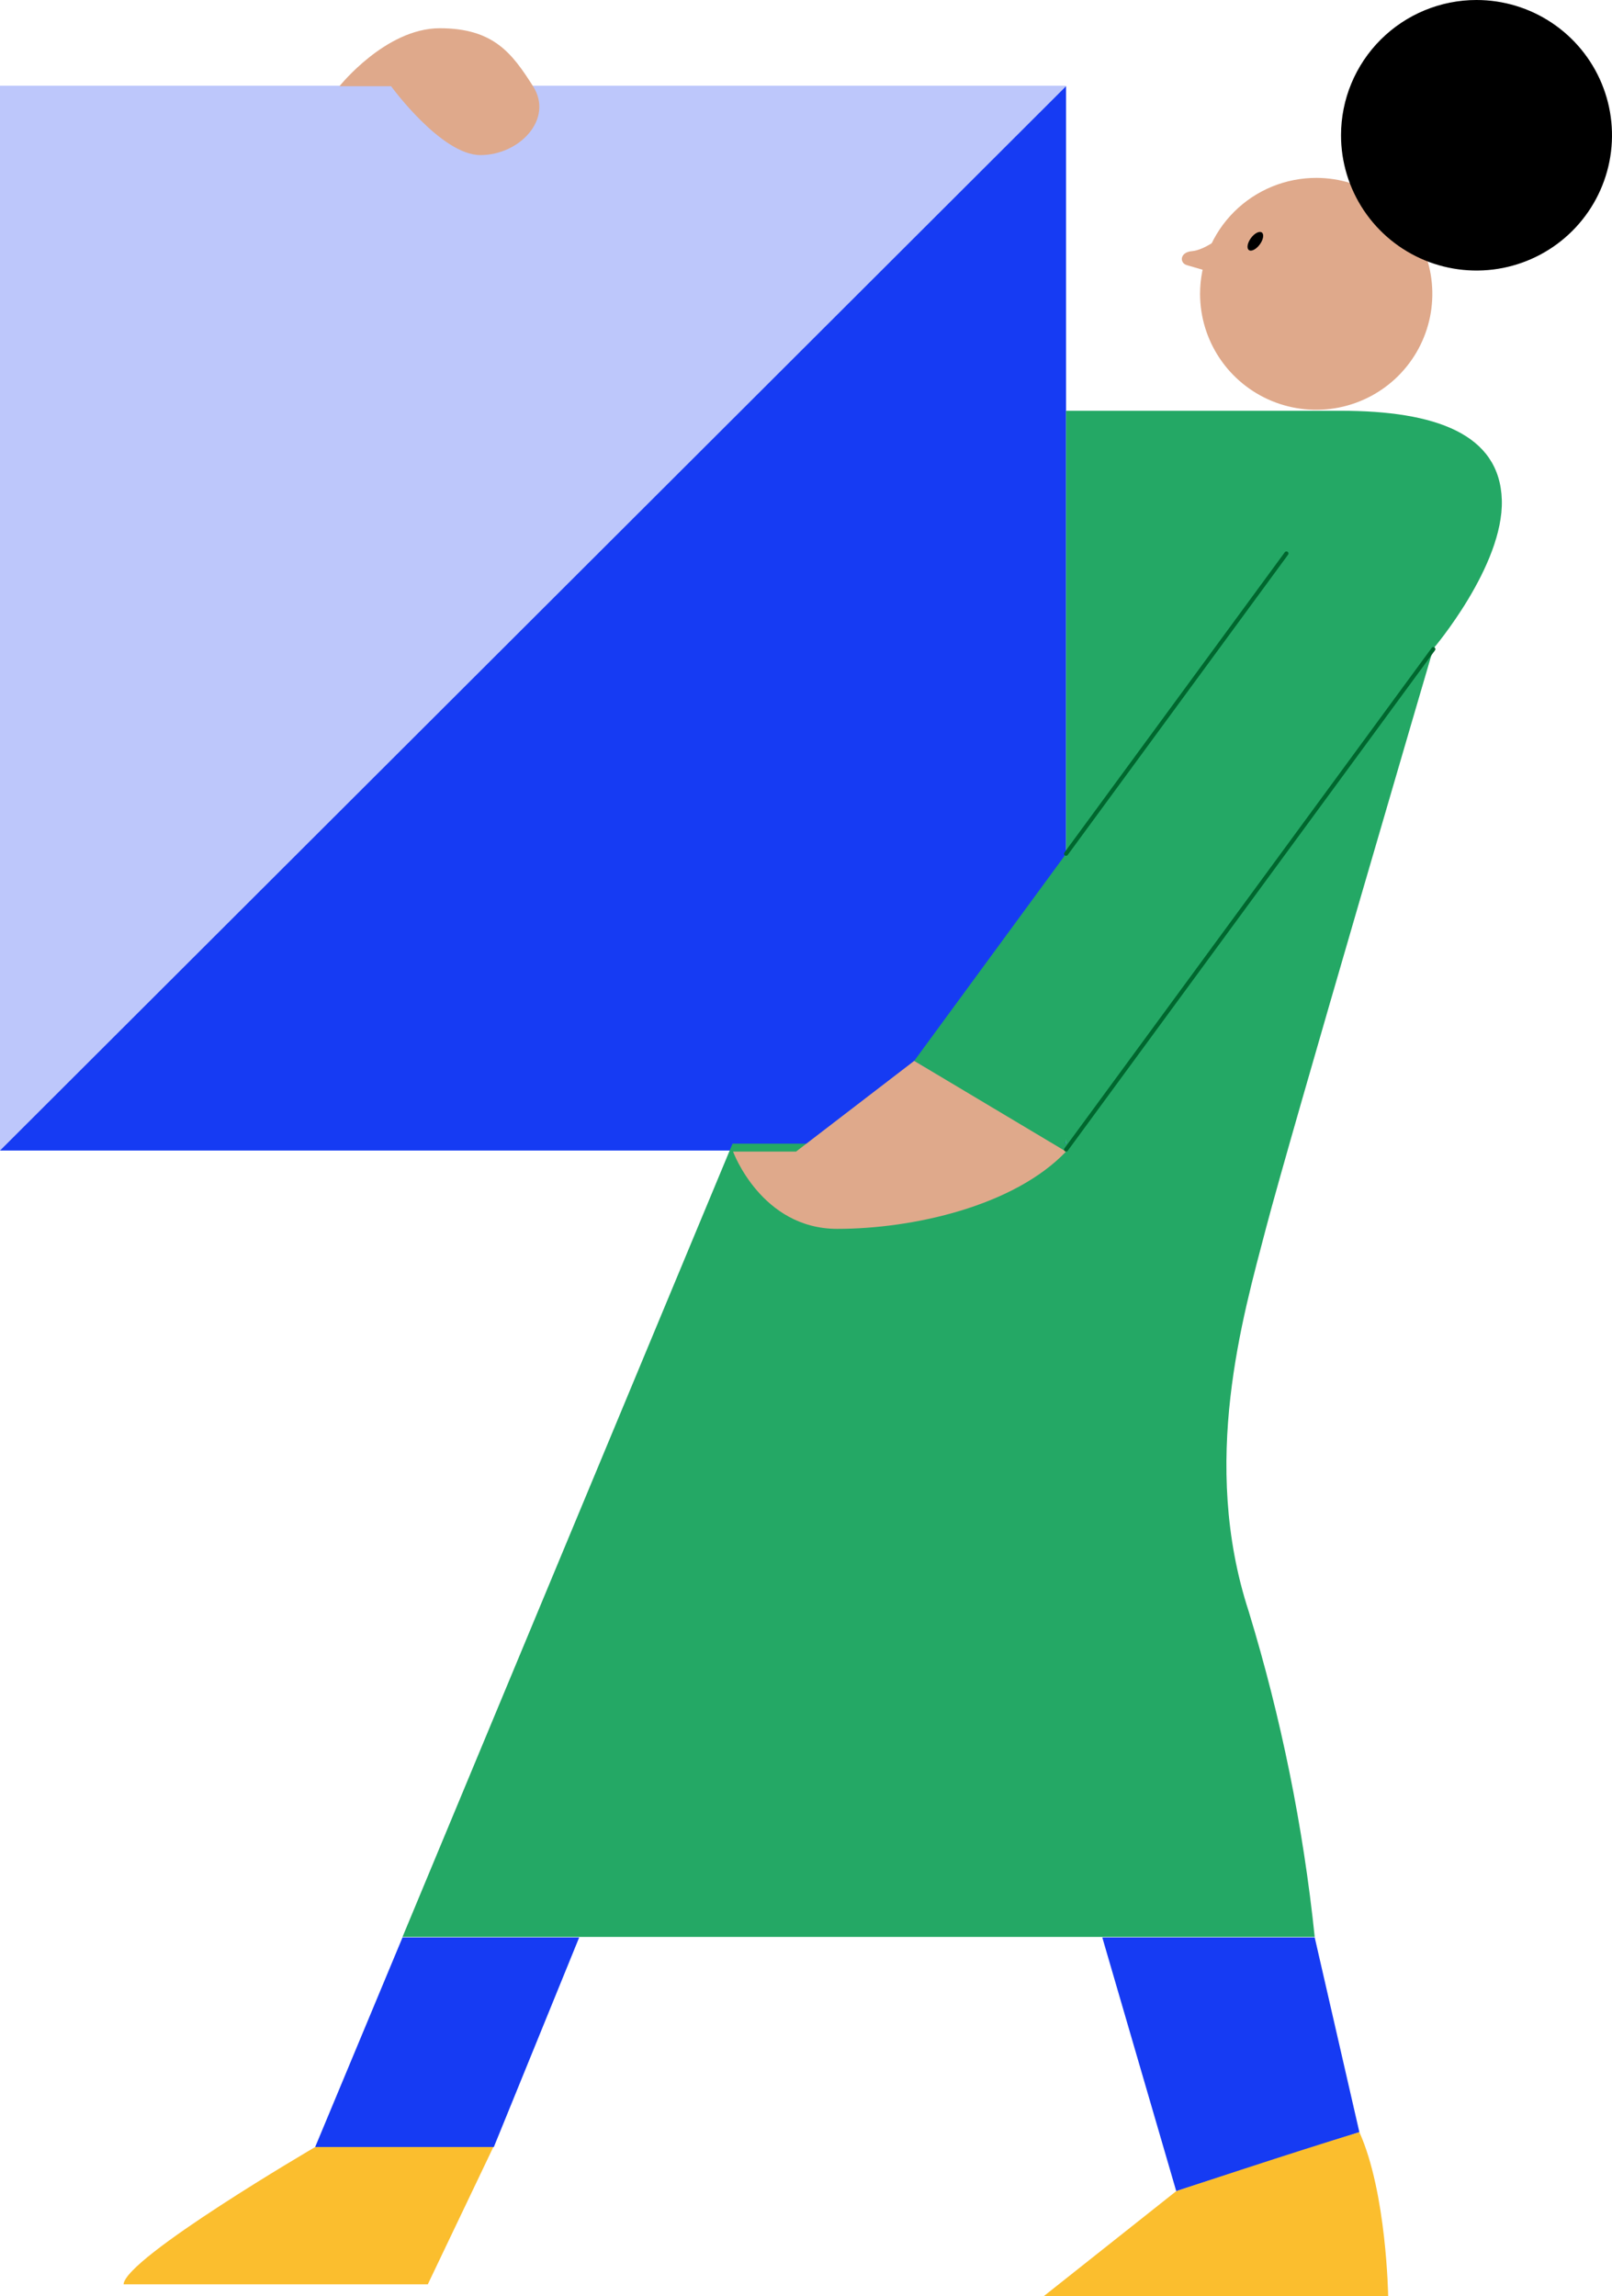 <svg width="481" height="685" viewBox="0 0 481 685" fill="none" xmlns="http://www.w3.org/2000/svg">
<g clip-path="url(#clip0_447:19176)">
<path d="M318.1 25.721H0V343.224H318.1V25.721Z" fill="#163BF3"/>
<path fill-rule="evenodd" clip-rule="evenodd" d="M0 25.721V343.239L318.1 25.721H0Z" fill="#BDC7FB"/>
<path fill-rule="evenodd" clip-rule="evenodd" d="M101.294 25.721C101.294 25.721 115.066 8.426 131.208 8.426C147.35 8.426 152.83 15.965 159.049 25.721C165.269 35.477 155.051 46.268 143.352 46.268C131.653 46.268 116.695 25.721 116.695 25.721H101.294Z" fill="#DFA98B"/>
<path fill-rule="evenodd" clip-rule="evenodd" d="M318.099 122.543H399.994C428.427 122.543 447.531 129.491 448.123 149.151C448.716 168.811 427.687 193.497 427.687 193.497C427.687 193.497 384.74 339.691 377.78 366.299C370.82 392.907 358.084 436.218 372.597 480.712C382.265 512.38 388.86 544.902 392.293 577.83H120.102L218.582 341.17H318.099V122.543Z" fill="#24A865"/>
<path fill-rule="evenodd" clip-rule="evenodd" d="M272.784 316.484L318.1 254.695C325.364 284.003 325.058 314.672 317.212 343.83L272.784 316.484Z" fill="#24A865"/>
<path d="M383.852 165.115L318.1 254.695" stroke="#00672E" stroke-width="1.22" stroke-linecap="round" stroke-linejoin="round"/>
<path fill-rule="evenodd" clip-rule="evenodd" d="M272.784 316.484L237.538 343.535H218.73C218.73 343.535 227.172 366.595 249.83 366.595C272.488 366.595 302.55 359.795 318.1 343.535L272.784 316.484Z" fill="#DFA98B"/>
<path d="M427.687 193.645L318.1 342.943" stroke="#00672E" stroke-width="1.22" stroke-linecap="round" stroke-linejoin="round"/>
<path fill-rule="evenodd" clip-rule="evenodd" d="M120.102 577.978L94.038 640.506H147.351L172.823 577.978H120.102Z" fill="#163BF3"/>
<path fill-rule="evenodd" clip-rule="evenodd" d="M328.91 577.978L350.976 653.662L405.621 636.071L392.293 577.978H328.91Z" fill="#163BF3"/>
<path fill-rule="evenodd" clip-rule="evenodd" d="M94.038 640.506C94.038 640.506 37.319 673.618 36.875 681.452H127.655L147.203 640.506H94.038Z" fill="#FBBE2E"/>
<path fill-rule="evenodd" clip-rule="evenodd" d="M350.976 653.662L311.436 685H414.211C414.211 685 413.767 654.105 405.622 636.071C387.406 641.541 350.976 653.662 350.976 653.662Z" fill="#FBBE2E"/>
<path fill-rule="evenodd" clip-rule="evenodd" d="M392.885 53.068C399.733 53.097 406.418 55.15 412.097 58.969C417.776 62.787 422.195 68.2 424.795 74.522C427.395 80.846 428.06 87.796 426.707 94.496C425.353 101.196 422.041 107.345 417.189 112.168C412.336 116.991 406.162 120.27 399.444 121.593C392.726 122.916 385.766 122.222 379.442 119.6C373.119 116.978 367.715 112.544 363.914 106.859C360.113 101.174 358.084 94.492 358.084 87.657C358.084 83.103 358.985 78.593 360.736 74.386C362.487 70.18 365.052 66.36 368.286 63.146C371.52 59.932 375.357 57.388 379.579 55.658C383.8 53.928 388.322 53.048 392.885 53.068Z" fill="#DFA98B"/>
<path fill-rule="evenodd" clip-rule="evenodd" d="M366.889 68.267C365.044 70.469 359.368 74.633 355.681 74.925C351.995 75.217 351.907 78.446 354.118 79.093L363.279 81.774C363.279 81.774 368.734 66.066 366.889 68.267Z" fill="#DFA98B"/>
<path fill-rule="evenodd" clip-rule="evenodd" d="M440.571 0C448.568 0 456.384 2.367 463.033 6.801C469.681 11.235 474.863 17.538 477.923 24.912C480.983 32.286 481.784 40.4 480.224 48.228C478.664 56.056 474.813 63.246 469.159 68.89C463.505 74.534 456.301 78.377 448.459 79.935C440.616 81.492 432.487 80.692 425.1 77.638C417.713 74.584 411.398 69.411 406.956 62.775C402.514 56.139 400.143 48.336 400.143 40.355C400.143 29.652 404.402 19.388 411.984 11.82C419.566 4.252 429.849 0 440.571 0V0Z" fill="black"/>
<ellipse rx="1.629" ry="3.257" transform="matrix(0.804 0.594 -0.595 0.804 374.582 71.978)" fill="black"/>
</g>
<defs>
<clipPath id="clip0_447:19176">
<rect width="481" height="685" fill="white"/>
</clipPath>
</defs>
</svg>
